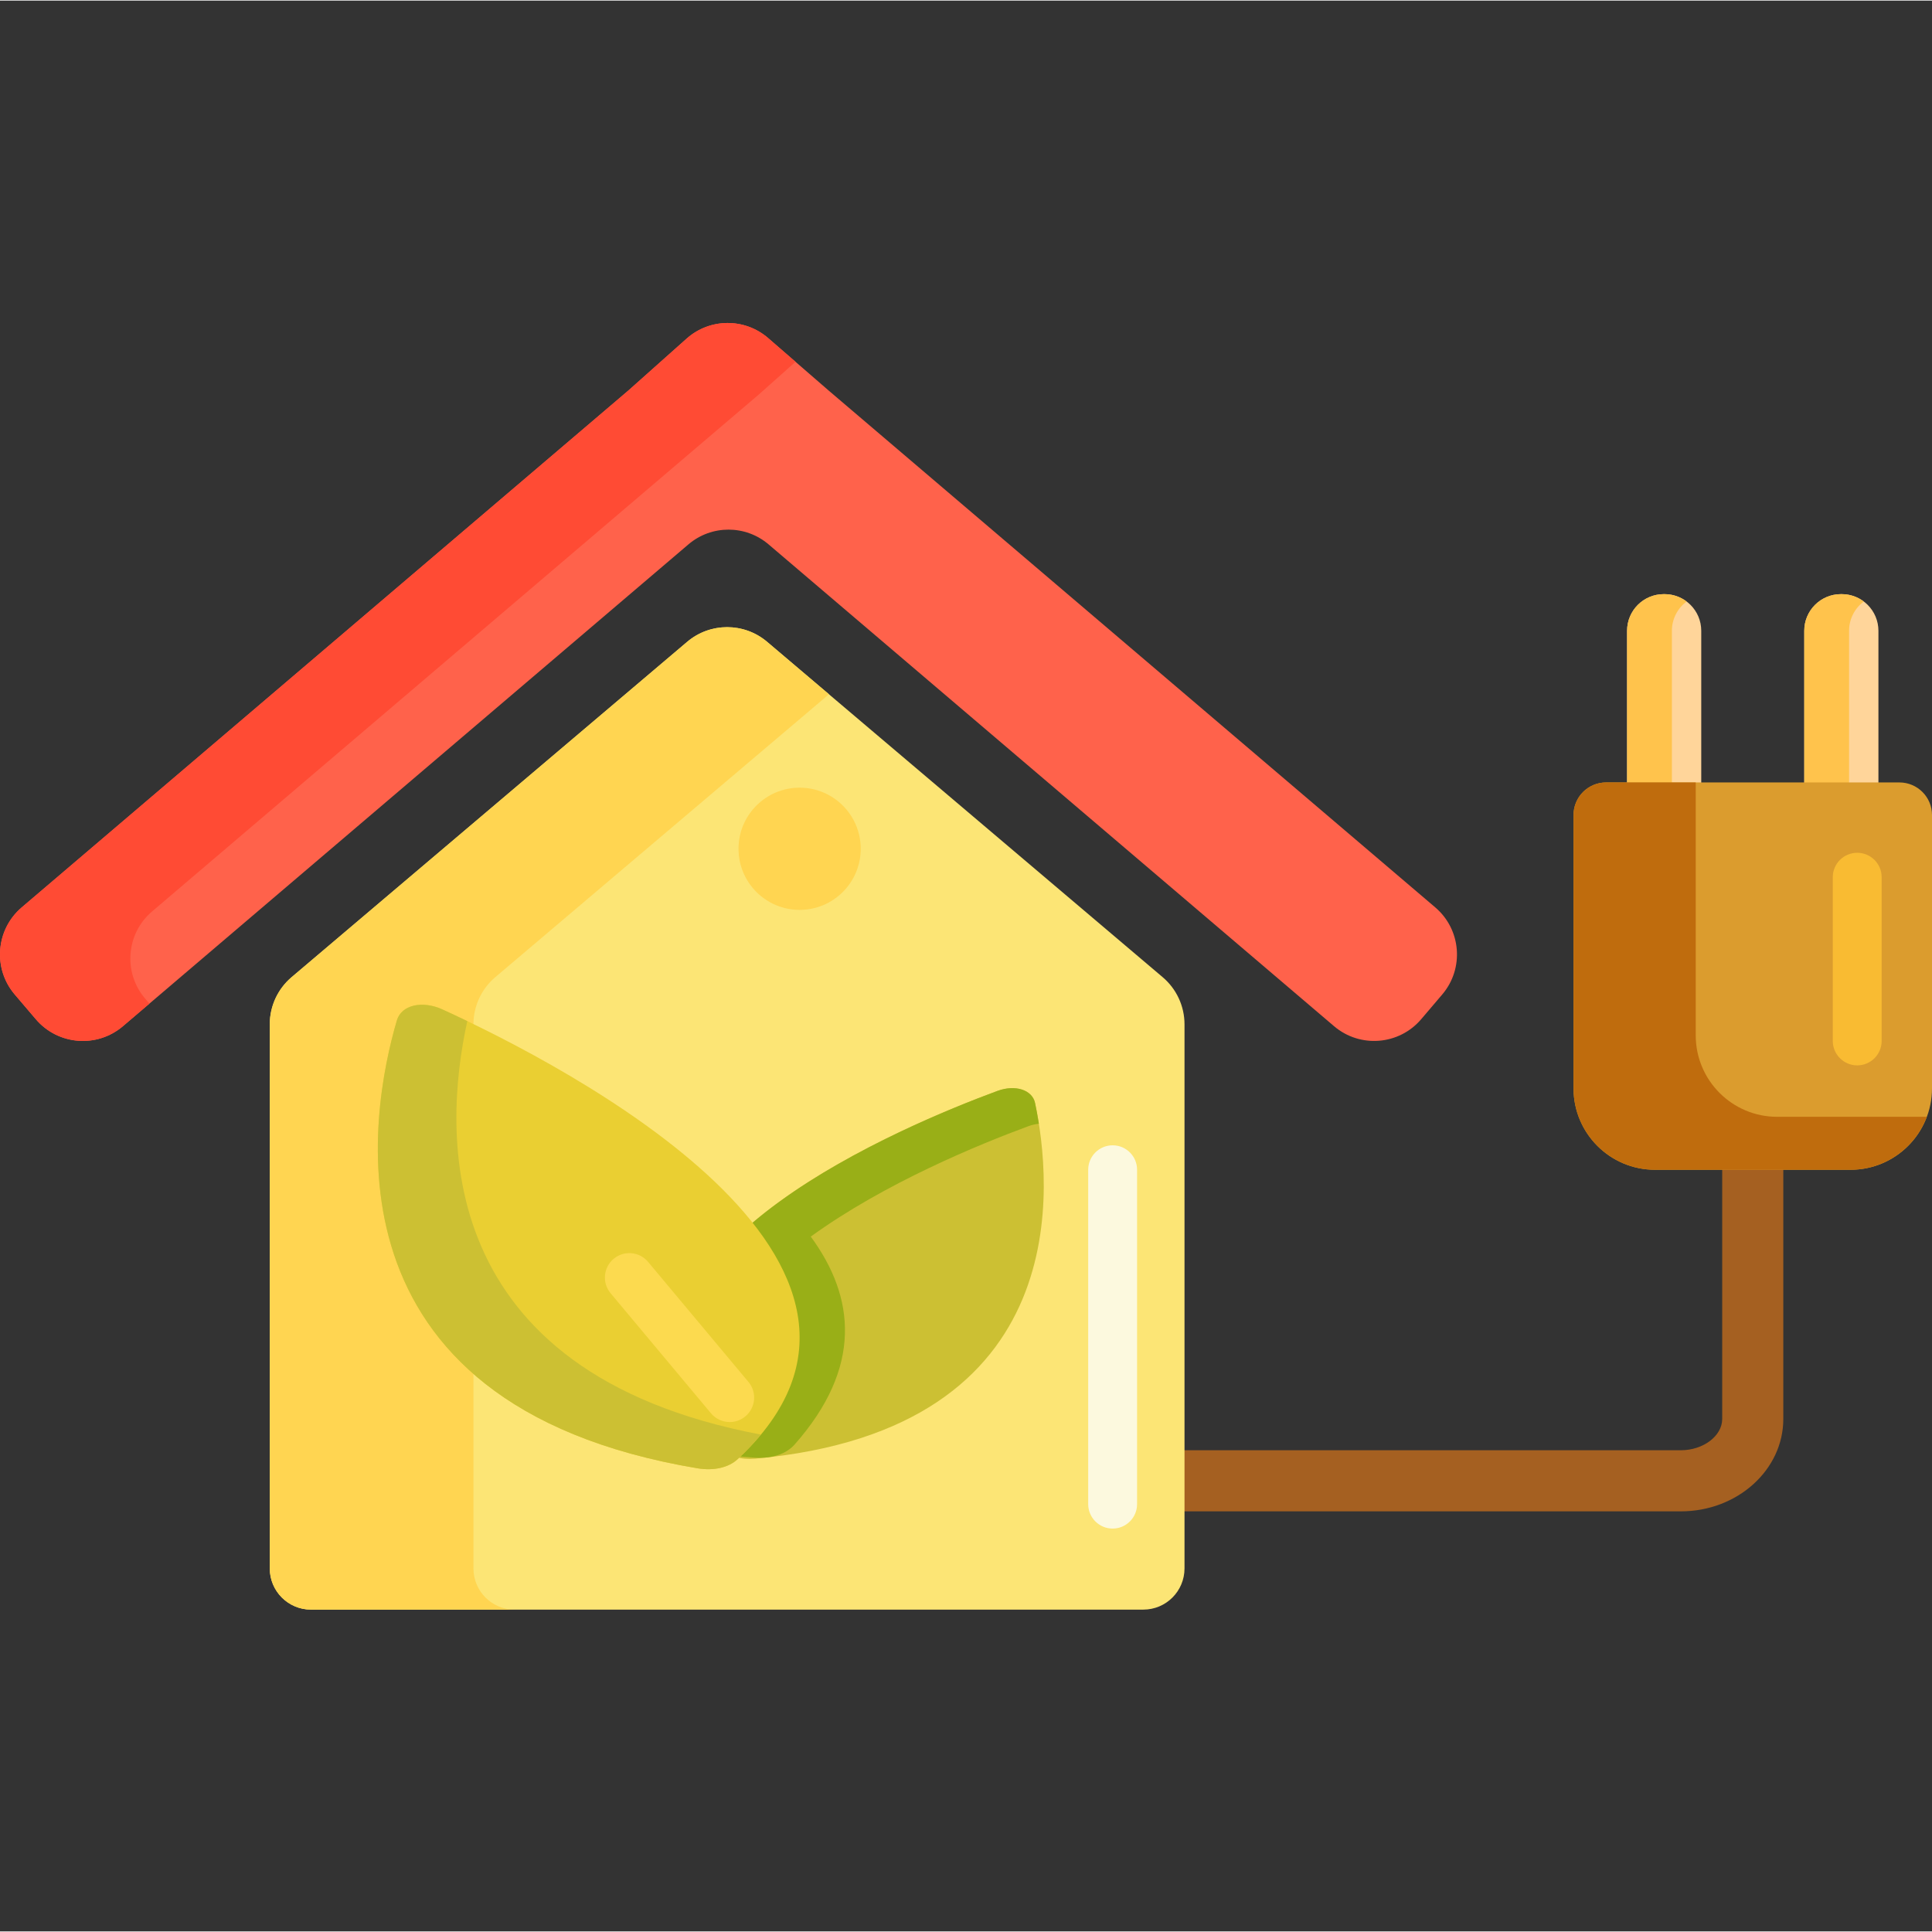 <svg height="474pt" viewBox="0 -79 474.292 474" width="474pt" xmlns="http://www.w3.org/2000/svg"><rect x="0" y="-79" width="474.292" height="474" fill="#333333" stroke="none"/><path d="m417.645 136.203h-18.207v-60.492c0-4.973 4.027-9 9-9h.207c4.973 0 9 4.027 9 9zm0 0" fill="#ffd59a"/><path d="m461.141 136.203h-18.207v-60.492c0-4.973 4.031-9 9-9h.207c4.973 0 9 4.027 9 9zm0 0" fill="#ffd59a"/><path d="m414.043 68.52c-1.504-1.129-3.371-1.809-5.398-1.809h-.207c-4.969 0-9 4.031-9 9v60.492h11v-60.492c0-2.941 1.418-5.547 3.605-7.191zm0 0" fill="#ffc34c"/><path d="m457.539 68.52c-1.504-1.129-3.371-1.809-5.398-1.809h-.207c-4.969 0-9 4.031-9 9v60.492h11v-60.492c0-2.941 1.418-5.547 3.605-7.191zm0 0" fill="#ffc34c"/><path d="m412.633 291.879h-121.844c-4.145 0-7.5-3.359-7.5-7.5 0-4.145 3.355-7.5 7.5-7.5h121.844c5.504 0 10.156-3.516 10.156-7.676v-92.809c0-4.141 3.359-7.5 7.5-7.5 4.145 0 7.5 3.359 7.5 7.5v92.809c0 12.504-11.285 22.676-25.156 22.676zm0 0" fill="#a56021"/><path d="m168.695 78.418-97.105 82.324c-3.402 2.883-5.363 7.117-5.363 11.574v133.57c0 5.59 4.531 10.117 10.117 10.117h204.328c5.59 0 10.117-4.531 10.117-10.117v-133.57c0-4.457-1.961-8.691-5.363-11.574l-97.105-82.324c-5.66-4.801-13.965-4.801-19.625 0zm0 0" fill="#fce575"/><path d="m454.293 208.023h-48.004c-11.047 0-20-8.957-20-20v-67.086c0-4.418 3.582-8 8-8h72.004c4.418 0 8 3.582 8 8v67.086c0 11.043-8.957 20-20 20zm0 0" fill="#db9c2e"/><path d="m354.051 165c5.438-6.379 4.672-15.957-1.707-21.391l-148.988-126.941-14.77-12.812c-5.766-4.996-14.344-4.941-20.039.137l-14.227 12.676-148.988 126.941c-6.379 5.434-7.145 15.012-1.707 21.391l5.168 6.062c5.434 6.379 15.008 7.145 21.387 1.711l138.82-118.277c5.668-4.832 14.008-4.832 19.68 0l138.816 118.277c6.379 5.434 15.957 4.668 21.391-1.711zm0 0" fill="#ff624b"/><path d="m35.625 166c-5.438-6.379-4.672-15.957 1.707-21.391l148.988-126.941 8.973-7.992-6.711-5.82c-5.762-4.996-14.34-4.941-20.035.137l-14.227 12.676-148.988 126.941c-6.379 5.434-7.145 15.012-1.707 21.391l5.168 6.062c5.434 6.379 15.008 7.145 21.387 1.711l6.5-5.539zm0 0" fill="#ff4b34"/><path d="m116.227 305.887v-133.57c0-4.457 1.961-8.691 5.359-11.574l81.922-69.449-15.188-12.875c-5.66-4.797-13.965-4.797-19.625 0l-97.109 82.324c-3.398 2.883-5.359 7.117-5.359 11.574v133.574c0 5.586 4.527 10.113 10.113 10.113h50c-5.586 0-10.113-4.527-10.113-10.117zm0 0" fill="#ffd551"/><path d="m185.32 278.949c79.457-7.164 72.84-68.246 68.777-87.328-.688-3.223-4.863-4.562-9.207-2.961-26.258 9.68-107.812 44.262-67.707 87.77 1.75 1.902 4.742 2.824 8.137 2.52zm0 0" fill="#ccc033"/><path d="m255.035 196.719c-.301-1.918-.629-3.633-.941-5.098-.684-3.223-4.859-4.562-9.207-2.961-11.926 4.398-35.266 13.934-53.426 27.113-.332.238-.656.477-.984.719-.043.031-.086.066-.133.098-.281.211-.562.422-.844.633-.062.047-.121.094-.184.141-.262.199-.52.398-.781.598-.07.055-.145.113-.215.168-.25.191-.496.387-.742.578-.074.062-.148.121-.223.18-.246.195-.488.391-.73.586-.074.059-.145.117-.215.176-.246.199-.492.402-.738.605-.062.051-.125.105-.191.156-.254.215-.512.43-.766.648-.047.039-.098.082-.145.121-.293.25-.586.504-.871.754-.008.008-.016.012-.02.02-.906.793-1.789 1.602-2.645 2.414-.035.035-.07.066-.105.102-.242.23-.48.461-.719.695-.062.059-.121.121-.184.18-.207.211-.418.418-.625.625-.07.074-.141.148-.215.219-.191.199-.383.395-.574.594-.078.082-.152.16-.23.242-.184.195-.363.387-.543.578-.078.086-.156.172-.234.254-.176.195-.352.387-.523.582-.078.082-.152.168-.227.25-.176.199-.348.398-.52.598-.07.078-.141.16-.207.238-.18.211-.355.422-.531.633-.059.07-.117.137-.176.207-.199.246-.398.488-.594.734-.027.035-.059.07-.086.109-.457.578-.902 1.16-1.328 1.75-.008.008-.016.016-.02.023-.203.277-.398.555-.594.832-.047.07-.09.137-.137.207-.152.219-.305.438-.449.66-.059.09-.117.176-.176.266-.129.203-.262.406-.391.609-.062.098-.121.195-.184.297-.121.191-.238.387-.355.582-.062.105-.125.211-.188.316-.113.188-.223.379-.328.57-.062.109-.125.215-.184.324-.105.191-.207.383-.312.574-.055.109-.113.215-.168.324-.102.195-.203.391-.301.59-.051.102-.105.207-.156.309-.098.207-.195.414-.293.621-.043.094-.09.191-.133.285-.105.23-.203.465-.305.695-.027.074-.062.145-.09.215-.258.613-.5 1.234-.715 1.855-.023.059-.039.117-.059.176-.086.25-.172.496-.25.746-.031.098-.059.195-.09.293-.062.211-.129.426-.188.637-.031.113-.062.227-.094.34-.051.195-.105.395-.152.594-.031.125-.059.246-.09.367-.043.191-.086.383-.129.574-.027.129-.051.254-.074.379-.039.191-.074.379-.109.57-.023.129-.043.258-.066.387-.031.188-.059.379-.086.57-.016.129-.035.258-.051.387-.027.191-.047.387-.066.582-.012.125-.027.25-.039.375-.02.203-.035.41-.047.613-.008.117-.02.234-.023.352-.016.227-.02.453-.027.68-.004.094-.008.191-.012.285-.012.648 0 1.301.035 1.957.004.09.012.184.02.273.016.234.031.469.051.707.012.121.027.242.039.363.023.207.043.414.07.621.02.133.039.266.059.398.027.195.055.395.09.594.023.137.047.273.07.414.035.195.074.387.113.582.027.141.059.281.09.426.043.191.086.383.133.578.035.141.07.285.105.426.051.195.102.391.156.582.043.145.082.285.125.426.059.199.121.398.184.594.043.141.086.281.133.422.07.203.145.41.219.617.047.133.09.266.141.395.086.23.18.457.27.688.043.109.086.223.129.332.137.328.281.66.43.992.004.012.008.02.012.031.156.34.316.684.484 1.027.055.109.113.219.168.328.117.234.238.469.359.703.074.133.148.266.223.402.113.211.23.422.352.633.082.145.168.285.25.43.121.203.242.406.363.609.094.148.188.297.281.449.125.199.25.395.383.594.098.152.199.305.301.457.133.199.27.398.406.598.105.152.215.305.32.453.145.203.289.402.438.605.109.148.223.301.336.453.152.203.312.406.473.613.113.148.227.297.344.445.172.211.348.426.523.641.113.141.227.277.344.418.199.238.402.477.609.715.102.113.199.23.301.348.312.355.633.711.961 1.07.156.168.324.324.5.477.078.07.16.133.246.199.09.07.184.141.277.211.113.078.23.16.348.234.055.031.109.062.164.094.371.223.758.426 1.176.594 1.801.18 3.637.34 5.52.473.844.059 1.652.039 2.441-.023.258-.027.523-.051.777-.082 2.672-.359 4.938-1.422 6.414-3.09 16.828-19.027 14.863-36.281 4-51.086 18.16-13.168 41.48-22.703 53.406-27.098.883-.324 1.754-.52 2.59-.613zm0 0" fill="#99af17"/><path d="m171.203 281.305c-93.723-15.707-80.328-87.652-73.773-109.953 1.105-3.766 6.188-4.977 11.203-2.684 30.309 13.875 124.043 62.344 72.465 110.387-2.254 2.098-5.887 2.922-9.895 2.25zm0 0" fill="#eacf32"/><path d="m114.719 171.527c-2.227-1.07-4.273-2.027-6.086-2.859-5.016-2.293-10.098-1.082-11.203 2.684-6.555 22.301-19.949 94.246 73.773 109.953 4.008.672 7.641-.148 9.898-2.25 2.152-2.008 4.047-4.012 5.707-6.016-80.875-15.293-78.148-73.988-72.09-101.512zm0 0" fill="#ccc033"/><path d="m179.141 269.957c-1.715 0-3.418-.73-4.605-2.152l-24.641-29.473c-2.125-2.543-1.789-6.324.754-8.453 2.543-2.125 6.328-1.785 8.453.758l24.641 29.473c2.125 2.543 1.785 6.324-.758 8.453-1.121.938-2.484 1.395-3.844 1.395zm0 0" fill="#fcda4f"/><path d="m436.289 195.023c-11.047 0-20-8.957-20-20v-62.086h-22c-4.418 0-8 3.582-8 8v67.086c0 11.043 8.953 20 20 20h48.004c8.578 0 15.875-5.414 18.715-13zm0 0" fill="#bf6c0d"/><path d="m273.145 296.109c-3.312 0-6-2.688-6-6v-82.09c0-3.312 2.688-6 6-6 3.316 0 6 2.688 6 6v82.09c0 3.312-2.684 6-6 6zm0 0" fill="#fcf9de"/><path d="m455.934 182.395c-3.312 0-6-2.684-6-6v-40.191c0-3.316 2.688-6 6-6s6 2.684 6 6v40.191c0 3.316-2.684 6-6 6zm0 0" fill="#f9bb32"/><path d="m211.301 129.223c0 8.281-6.715 15-15 15-8.285 0-15-6.719-15-15 0-8.285 6.715-15 15-15 8.285 0 15 6.715 15 15zm0 0" fill="#ffd551"/></svg>